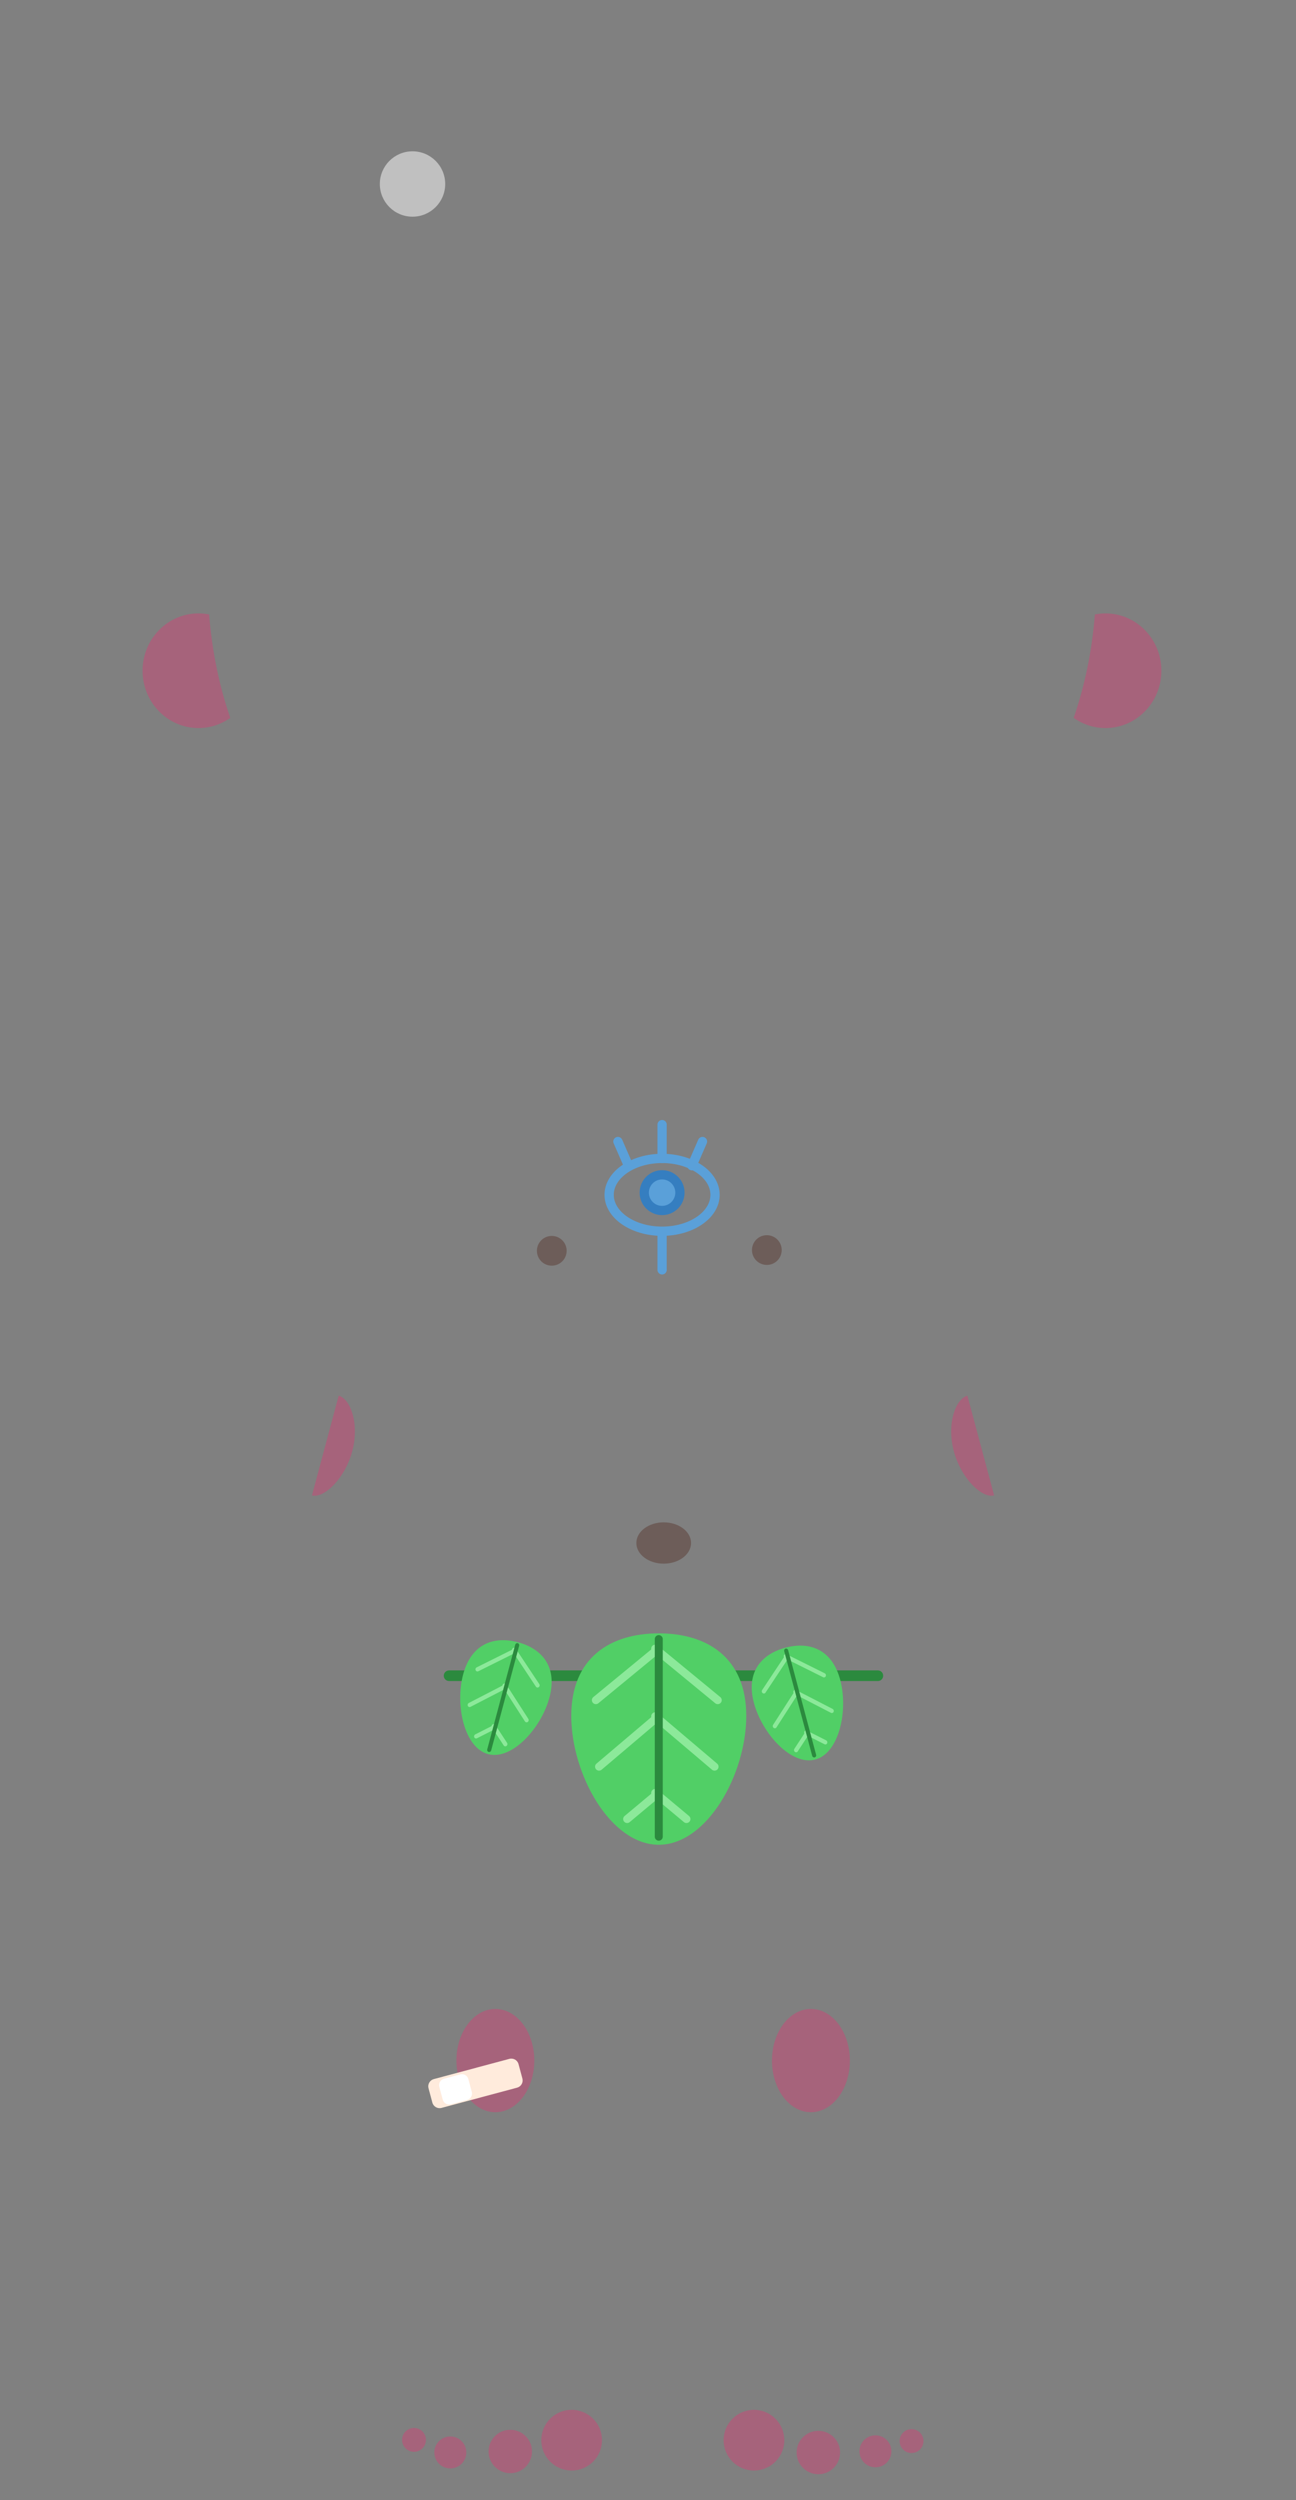 <?xml version="1.0" encoding="UTF-8" standalone="no"?>
<!DOCTYPE svg PUBLIC "-//W3C//DTD SVG 1.1//EN" "http://www.w3.org/Graphics/SVG/1.1/DTD/svg11.dtd">
<svg width="100%" height="100%" viewBox="0 0 280 540" version="1.1" xmlns="http://www.w3.org/2000/svg" xmlns:xlink="http://www.w3.org/1999/xlink" xml:space="preserve" xmlns:serif="http://www.serif.com/" style="fill-rule:evenodd;clip-rule:evenodd;stroke-linecap:round;stroke-linejoin:round;stroke-miterlimit:1.5;">
    <rect x="0" y="0" width="280" height="540" fill="#808080" stroke="none"/>
    <g id="Body---Decoration" serif:id="Body - Decoration" transform="matrix(1.27,0,0,1.023,-7716.64,-1698.26)">
        <g id="Elbow" transform="matrix(0.701,0,0,0.87,2882.3,1354.28)">
            <g transform="matrix(0.552,-0.148,0.31,1.157,1908.83,427.308)">
                <path d="M4752.03,835.072L4752.03,855.991C4746.81,855.991 4740.36,851.02 4740.36,845.248C4740.36,839.475 4746.81,835.072 4752.03,835.072Z" style="fill:rgb(255,32,111);fill-opacity:0.3;"/>
            </g>
            <g transform="matrix(-0.552,-0.148,-0.31,1.157,7520.24,427.308)">
                <path d="M4752.03,835.072L4752.03,855.991C4746.81,855.991 4740.36,851.02 4740.36,845.248C4740.36,839.475 4746.81,835.072 4752.03,835.072Z" style="fill:rgb(255,32,111);fill-opacity:0.3;"/>
            </g>
        </g>
        <g id="Ear----Center" serif:id="Ear  - Center" transform="matrix(1.006,0,0,1.006,-67.142,11.984)">
            <g transform="matrix(0.783,0,0,0.971,5178.39,1031.2)">
                <path d="M1421.91,757.996C1422.65,757.85 1423.42,757.773 1424.2,757.773C1430.86,757.773 1436.27,763.325 1436.27,770.163C1436.27,777.001 1430.86,782.553 1424.2,782.553C1421.65,782.553 1419.28,781.738 1417.33,780.35C1419.7,773.48 1421.27,766.022 1421.91,757.996Z" style="fill:rgb(255,32,111);fill-opacity:0.3;"/>
            </g>
            <g transform="matrix(0.783,0,0,0.971,5178.39,1031.2)">
                <path d="M1235.18,780.35C1233.23,781.738 1230.87,782.553 1228.31,782.553C1221.65,782.553 1216.24,777.001 1216.24,770.163C1216.24,763.325 1221.65,757.773 1228.31,757.773C1229.1,757.773 1229.86,757.85 1230.61,757.996C1231.25,766.023 1232.81,773.48 1235.18,780.35Z" style="fill:rgb(255,32,111);fill-opacity:0.3;"/>
            </g>
        </g>
        <g id="Toes---Feet" serif:id="Toes - Feet">
            <g>
                <g transform="matrix(0.788,0,0,0.978,5164,1052.44)">
                    <circle cx="1280.89" cy="1148.08" r="6.553" style="fill:rgb(255,32,111);fill-opacity:0.3;"/>
                </g>
                <g transform="matrix(0.564,0,0,0.699,5440.48,1375.14)">
                    <circle cx="1280.89" cy="1148.08" r="6.553" style="fill:rgb(255,32,111);fill-opacity:0.3;"/>
                </g>
                <g transform="matrix(0.415,0,0,0.515,5621.13,1586.59)">
                    <circle cx="1280.89" cy="1148.08" r="6.553" style="fill:rgb(255,32,111);fill-opacity:0.3;"/>
                </g>
                <g transform="matrix(0.31,0,0,0.385,5749.45,1733.19)">
                    <circle cx="1280.89" cy="1148.08" r="6.553" style="fill:rgb(255,32,111);fill-opacity:0.3;"/>
                </g>
            </g>
            <g transform="matrix(-1,0,0,1,12377.7,0)">
                <g transform="matrix(0.788,0,0,0.978,5164,1052.44)">
                    <circle cx="1280.89" cy="1148.08" r="6.553" style="fill:rgb(255,32,111);fill-opacity:0.3;"/>
                </g>
                <g transform="matrix(0.564,0,0,0.699,5439.97,1375.36)">
                    <circle cx="1280.89" cy="1148.08" r="6.553" style="fill:rgb(255,32,111);fill-opacity:0.3;"/>
                </g>
                <g transform="matrix(0.415,0,0,0.515,5621.11,1586.35)">
                    <circle cx="1280.89" cy="1148.08" r="6.553" style="fill:rgb(255,32,111);fill-opacity:0.3;"/>
                </g>
                <g transform="matrix(0.31,0,0,0.385,5749.46,1733.44)">
                    <circle cx="1280.89" cy="1148.08" r="6.553" style="fill:rgb(255,32,111);fill-opacity:0.3;"/>
                </g>
            </g>
        </g>
        <g id="Knie" transform="matrix(0.701,0,0,0.87,2882.3,1354.28)">
            <g transform="matrix(-1,0,0,1.198,9428.3,-161.408)">
                <ellipse cx="4752.03" cy="845.531" rx="9.452" ry="10.459" style="fill:rgb(255,32,111);fill-opacity:0.3;"/>
            </g>
            <g transform="matrix(1,0,0,1.198,0.817,-161.408)">
                <ellipse cx="4752.03" cy="845.531" rx="9.452" ry="10.459" style="fill:rgb(255,32,111);fill-opacity:0.3;"/>
            </g>
        </g>
        <g id="Belly-Button" serif:id="Belly Button" transform="matrix(1.842,0,0,1.726,3785.93,405.503)">
            <circle cx="1304.6" cy="915.609" r="2.527" style="fill:rgb(80,40,32);fill-opacity:0.4;"/>
        </g>
        <g id="Nipples" transform="matrix(0.701,0,0,0.87,2882.3,1354.28)">
            <g transform="matrix(1.428,0,0,1.428,2826.99,-652.463)">
                <circle cx="1304.6" cy="915.609" r="2.527" style="fill:rgb(80,40,32);fill-opacity:0.4;"/>
            </g>
            <g transform="matrix(1.428,0,0,1.428,2879.18,-652.643)">
                <circle cx="1304.6" cy="915.609" r="2.527" style="fill:rgb(80,40,32);fill-opacity:0.4;"/>
            </g>
        </g>
        <g transform="matrix(0.996,-0.331,0.267,1.237,1272.62,2590.37)">
            <g id="Tape">
                <g>
                    <g>
                        <g transform="matrix(0.741,0,0,1,1212.31,-2.27374e-13)">
                            <path d="M4683.26,853.225C4683.26,852.546 4682.51,851.996 4681.6,851.996L4664.17,851.996C4663.26,851.996 4662.51,852.546 4662.51,853.225L4662.51,855.684C4662.51,856.362 4663.26,856.913 4664.17,856.913L4681.6,856.913C4682.51,856.913 4683.26,856.362 4683.26,855.684L4683.26,853.225Z" style="fill:rgb(255,235,220);"/>
                        </g>
                        <g transform="matrix(0.239,0,0,0.887,3554.67,96.654)">
                            <path d="M4683.26,853.225C4683.26,852.546 4681.22,851.996 4678.7,851.996L4667.06,851.996C4664.55,851.996 4662.51,852.546 4662.51,853.225L4662.51,855.684C4662.51,856.362 4664.55,856.913 4667.06,856.913L4678.7,856.913C4681.22,856.913 4683.26,856.362 4683.26,855.684L4683.26,853.225Z" style="fill:white;"/>
                        </g>
                    </g>
                </g>
            </g>
        </g>
        <g id="Leaves">
            <g transform="matrix(2.575,0,0,0.978,2827.62,1026.89)">
                <path d="M1319.89,1009.18C1319.89,1008.55 1319.74,1008.03 1319.54,1008.03L1291.21,1008.03C1291.02,1008.03 1290.86,1008.55 1290.86,1009.18C1290.86,1009.81 1291.02,1010.32 1291.21,1010.32L1319.54,1010.32C1319.74,1010.32 1319.89,1009.81 1319.89,1009.18Z" style="fill:rgb(43,138,62);"/>
            </g>
            <g transform="matrix(0.86,0,0,0.86,865.44,286.72)">
                <g transform="matrix(0.788,0,0,1.847,5143.88,149.058)">
                    <path d="M1326.57,1001C1338.69,1001 1348.53,1004.22 1348.53,1011.97C1348.53,1019.73 1338.69,1029.1 1326.57,1029.1C1314.44,1029.1 1304.6,1019.73 1304.6,1011.97C1304.6,1004.22 1314.44,1001 1326.57,1001Z" style="fill:rgb(81,207,102);"/>
                </g>
                <g transform="matrix(1,0,0,1,0.07,0)">
                    <g transform="matrix(1,0,0,1,-0.953,0)">
                        <g transform="matrix(0.788,0,0,0.978,5146.78,1047.27)">
                            <path d="M1323.92,975.864L1308.21,988.792" style="fill:none;stroke:rgb(140,233,154);stroke-width:2px;"/>
                        </g>
                        <g transform="matrix(0.788,0,0,0.978,5146.78,1063.87)">
                            <path d="M1323.92,975.864L1309.01,988.513" style="fill:none;stroke:rgb(140,233,154);stroke-width:2px;"/>
                        </g>
                        <g transform="matrix(0.788,0,0,0.978,5150.74,1078.41)">
                            <path d="M1318.89,980.236L1311.04,986.794" style="fill:none;stroke:rgb(140,233,154);stroke-width:2px;"/>
                        </g>
                    </g>
                    <g transform="matrix(1,0,0,1,0.86,0)">
                        <g transform="matrix(-0.788,0,0,0.978,7230.82,1047.27)">
                            <path d="M1323.92,975.864L1308.21,988.792" style="fill:none;stroke:rgb(140,233,154);stroke-width:2px;"/>
                        </g>
                        <g transform="matrix(-0.788,0,0,0.978,7230.82,1063.87)">
                            <path d="M1323.92,975.864L1309.01,988.513" style="fill:none;stroke:rgb(140,233,154);stroke-width:2px;"/>
                        </g>
                        <g transform="matrix(-0.788,0,0,0.978,7226.86,1078.41)">
                            <path d="M1318.89,980.236L1311.04,986.794" style="fill:none;stroke:rgb(140,233,154);stroke-width:2px;"/>
                        </g>
                    </g>
                </g>
                <g transform="matrix(0.788,0,0,0.978,5144.16,1050.54)">
                    <path d="M1326.21,970.118L1326.21,1019.72" style="fill:none;stroke:rgb(43,138,62);stroke-width:2px;"/>
                </g>
            </g>
            <g transform="matrix(1,0,0,1,-0.739,0)">
                <g transform="matrix(0.424,-0.141,0.098,0.455,3390.42,1971.58)">
                    <g transform="matrix(0.788,0,0,1.847,5143.88,149.058)">
                        <path d="M1326.57,1001C1338.69,1001 1348.53,1004.22 1348.53,1011.97C1348.53,1019.73 1338.69,1029.1 1326.57,1029.1C1314.44,1029.1 1304.6,1019.73 1304.6,1011.97C1304.6,1004.22 1314.44,1001 1326.57,1001Z" style="fill:rgb(81,207,102);"/>
                    </g>
                    <g transform="matrix(1,0,0,1,0.07,0)">
                        <g transform="matrix(1,0,0,1,-0.953,0)">
                            <g transform="matrix(0.788,0,0,0.978,5146.78,1047.27)">
                                <path d="M1323.92,975.864L1308.21,988.792" style="fill:none;stroke:rgb(140,233,154);stroke-width:2px;"/>
                            </g>
                            <g transform="matrix(0.788,0,0,0.978,5146.78,1063.87)">
                                <path d="M1323.92,975.864L1309.01,988.513" style="fill:none;stroke:rgb(140,233,154);stroke-width:2px;"/>
                            </g>
                            <g transform="matrix(0.788,0,0,0.978,5150.74,1078.41)">
                                <path d="M1318.89,980.236L1311.04,986.794" style="fill:none;stroke:rgb(140,233,154);stroke-width:2px;"/>
                            </g>
                        </g>
                        <g transform="matrix(1,0,0,1,0.86,0)">
                            <g transform="matrix(-0.788,0,0,0.978,7230.82,1047.27)">
                                <path d="M1323.92,975.864L1308.21,988.792" style="fill:none;stroke:rgb(140,233,154);stroke-width:2px;"/>
                            </g>
                            <g transform="matrix(-0.788,0,0,0.978,7230.82,1063.87)">
                                <path d="M1323.92,975.864L1309.01,988.513" style="fill:none;stroke:rgb(140,233,154);stroke-width:2px;"/>
                            </g>
                            <g transform="matrix(-0.788,0,0,0.978,7226.86,1078.41)">
                                <path d="M1318.89,980.236L1311.04,986.794" style="fill:none;stroke:rgb(140,233,154);stroke-width:2px;"/>
                            </g>
                        </g>
                    </g>
                    <g transform="matrix(0.788,0,0,0.978,5144.16,1050.54)">
                        <path d="M1326.21,970.118L1326.21,1019.72" style="fill:none;stroke:rgb(43,138,62);stroke-width:2px;"/>
                    </g>
                </g>
                <g transform="matrix(0.424,0.141,-0.098,0.455,3736.52,225.074)">
                    <g transform="matrix(0.788,0,0,1.847,5143.88,149.058)">
                        <path d="M1326.57,1001C1338.69,1001 1348.53,1004.22 1348.53,1011.97C1348.53,1019.73 1338.69,1029.1 1326.57,1029.1C1314.44,1029.1 1304.6,1019.73 1304.6,1011.97C1304.6,1004.22 1314.44,1001 1326.57,1001Z" style="fill:rgb(81,207,102);"/>
                    </g>
                    <g transform="matrix(1,0,0,1,0.07,0)">
                        <g transform="matrix(1,0,0,1,-0.953,0)">
                            <g transform="matrix(0.788,0,0,0.978,5146.78,1047.27)">
                                <path d="M1323.92,975.864L1308.21,988.792" style="fill:none;stroke:rgb(140,233,154);stroke-width:2px;"/>
                            </g>
                            <g transform="matrix(0.788,0,0,0.978,5146.78,1063.87)">
                                <path d="M1323.92,975.864L1309.01,988.513" style="fill:none;stroke:rgb(140,233,154);stroke-width:2px;"/>
                            </g>
                            <g transform="matrix(0.788,0,0,0.978,5150.74,1078.41)">
                                <path d="M1318.89,980.236L1311.04,986.794" style="fill:none;stroke:rgb(140,233,154);stroke-width:2px;"/>
                            </g>
                        </g>
                        <g transform="matrix(1,0,0,1,0.86,0)">
                            <g transform="matrix(-0.788,0,0,0.978,7230.82,1047.27)">
                                <path d="M1323.92,975.864L1308.21,988.792" style="fill:none;stroke:rgb(140,233,154);stroke-width:2px;"/>
                            </g>
                            <g transform="matrix(-0.788,0,0,0.978,7230.82,1063.87)">
                                <path d="M1323.92,975.864L1309.01,988.513" style="fill:none;stroke:rgb(140,233,154);stroke-width:2px;"/>
                            </g>
                            <g transform="matrix(-0.788,0,0,0.978,7226.86,1078.41)">
                                <path d="M1318.89,980.236L1311.04,986.794" style="fill:none;stroke:rgb(140,233,154);stroke-width:2px;"/>
                            </g>
                        </g>
                    </g>
                    <g transform="matrix(0.788,0,0,0.978,5144.16,1050.54)">
                        <path d="M1326.21,970.118L1326.21,1019.72" style="fill:none;stroke:rgb(43,138,62);stroke-width:2px;"/>
                    </g>
                </g>
            </g>
        </g>
        <g id="Tattoo" transform="matrix(0.823,0,0,0.823,1093.87,341.524)">
            <g opacity="0.75">
                <g transform="matrix(0.788,0,0,0.978,5144.02,1049.71)">
                    <ellipse cx="1328.14" cy="878.252" rx="13.89" ry="9.55" style="fill:none;stroke:rgb(77,171,247);stroke-width:2.43px;"/>
                </g>
                <g transform="matrix(0.788,0,0,0.978,5141.3,1049.71)">
                    <circle cx="1331.59" cy="877.683" r="4.681" style="fill:rgb(77,171,247);stroke:rgb(28,126,214);stroke-width:2.43px;"/>
                </g>
                <g transform="matrix(1,0,0,1,-0.361,0)">
                    <g transform="matrix(0.788,0,0,0.978,5144.02,1049.71)">
                        <path d="M1317.01,864.27L1319.78,870.627" style="fill:none;stroke:rgb(77,171,247);stroke-width:2.43px;"/>
                    </g>
                    <g transform="matrix(-0.788,0,0,0.978,7237.11,1049.71)">
                        <path d="M1317.01,864.27L1319.78,870.627" style="fill:none;stroke:rgb(77,171,247);stroke-width:2.43px;"/>
                    </g>
                </g>
                <g transform="matrix(0.788,0,0,0.978,5144.02,1049.71)">
                    <path d="M1328.14,868.702L1328.14,859.838" style="fill:none;stroke:rgb(77,171,247);stroke-width:2.43px;"/>
                </g>
                <g transform="matrix(0.788,0,0,0.978,5144.02,1078.3)">
                    <path d="M1328.14,868.702L1328.14,859.838" style="fill:none;stroke:rgb(77,171,247);stroke-width:2.43px;"/>
                </g>
            </g>
        </g>
        <g transform="matrix(0.788,0,0,0.978,6078.44,1591.8)">
            <circle cx="86.08" cy="109.535" r="7.058" style="fill:white;fill-opacity:0.5;"/>
        </g>
    </g>
</svg>
